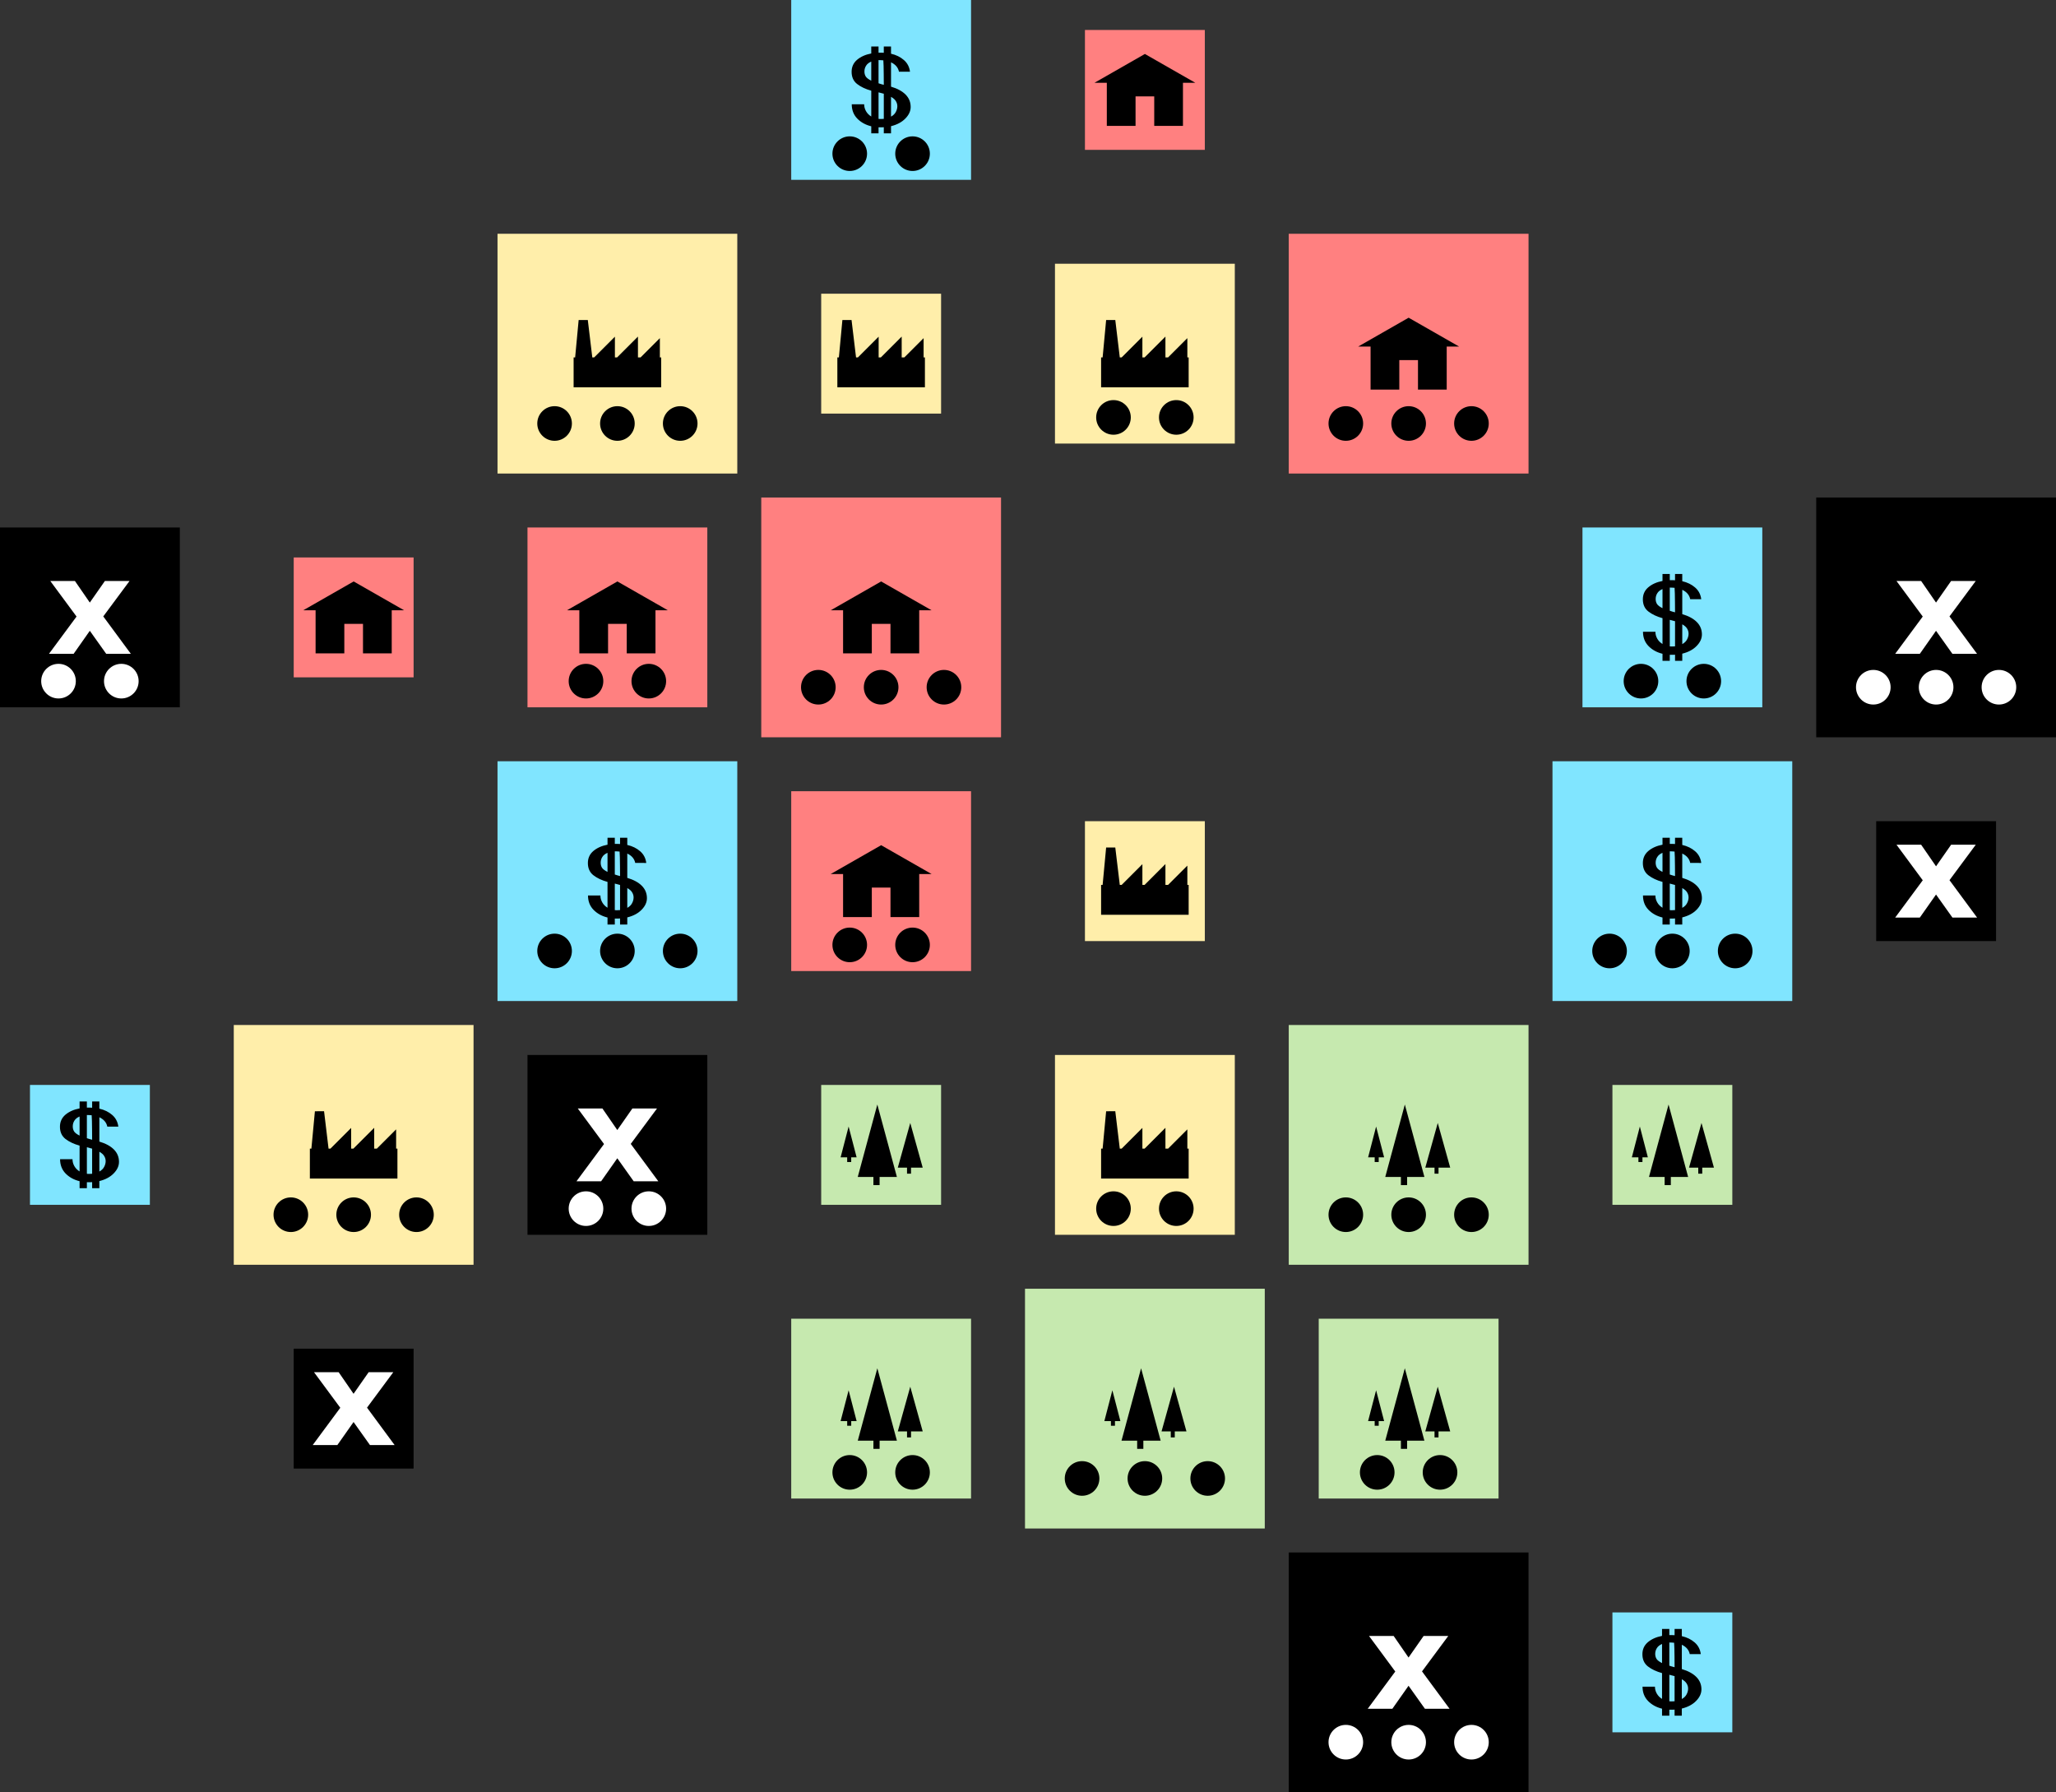 <?xml version="1.0" encoding="UTF-8" standalone="no"?>
<!-- Created with Inkscape (http://www.inkscape.org/) -->

<svg
   width="217.805mm"
   height="189.865mm"
   viewBox="0 0 217.805 189.865"
   version="1.1"
   id="svg7252"
   inkscape:version="1.1.2 (0a00cf5339, 2022-02-04)"
   sodipodi:docname="basic_scoring.svg"
   xmlns:inkscape="http://www.inkscape.org/namespaces/inkscape"
   xmlns:sodipodi="http://sodipodi.sourceforge.net/DTD/sodipodi-0.dtd"
   xmlns="http://www.w3.org/2000/svg"
   xmlns:svg="http://www.w3.org/2000/svg">
  <rect x="0" y="0" width="217.805" height="189.865" fill="#333333" stroke="none"/>
  <sodipodi:namedview
     id="namedview7254"
     pagecolor="#ffffff"
     bordercolor="#666666"
     borderopacity="1.0"
     inkscape:pageshadow="2"
     inkscape:pageopacity="0.0"
     inkscape:pagecheckerboard="0"
     inkscape:document-units="mm"
     showgrid="false"
     inkscape:zoom="0.74475309"
     inkscape:cx="418.93079"
     inkscape:cy="490.09532"
     inkscape:window-width="1920"
     inkscape:window-height="1011"
     inkscape:window-x="0"
     inkscape:window-y="0"
     inkscape:window-maximized="1"
     inkscape:current-layer="layer1" />
  <defs
     id="defs7249" />
  <g
     inkscape:label="Layer 1"
     inkscape:groupmode="layer"
     id="layer1"
     transform="translate(27.903,-18.752)">
    <g
       id="g36614-5"
       transform="translate(37.502,-27.603)">
      <rect
         style="fill:#ff8080;fill-opacity:1;stroke:none;stroke-width:0.056;stroke-linecap:round;stroke-linejoin:round"
         id="rect29577-6-8-3"
         width="12.7"
         height="12.7"
         x="49.53"
         y="49.53" />
      <path
         id="rect29926-8"
         style="fill:#000000;fill-opacity:1;stroke:none;stroke-width:0.048;stroke-linecap:round;stroke-linejoin:round"
         d="m 55.88,52.072 -5.341,3.054 h 1.309 v 4.562 h 3.043 v -3.124 h 1.979 v 3.124 h 3.043 v -4.562 h 1.309 z" />
    </g>
    <g
       id="g36614-7"
       transform="translate(-46.318,28.277)">
      <rect
         style="fill:#ff8080;fill-opacity:1;stroke:none;stroke-width:0.056;stroke-linecap:round;stroke-linejoin:round"
         id="rect29577-6-8-59"
         width="12.7"
         height="12.7"
         x="49.53"
         y="49.53" />
      <path
         id="rect29926-6"
         style="fill:#000000;fill-opacity:1;stroke:none;stroke-width:0.048;stroke-linecap:round;stroke-linejoin:round"
         d="m 55.88,52.072 -5.341,3.054 h 1.309 v 4.562 h 3.043 v -3.124 h 1.979 v 3.124 h 3.043 v -4.562 h 1.309 z" />
    </g>
    <g
       id="g36606-2"
       transform="translate(-46.318,167.977)">
      <rect
         style="fill:#000000;fill-opacity:1;stroke:none;stroke-width:0.056;stroke-linecap:round;stroke-linejoin:round"
         id="rect29577-6-8-57-6"
         width="12.7"
         height="12.7"
         x="49.53"
         y="-6.35" />
      <g
         aria-label="x"
         id="text30793-7"
         style="font-weight:bold;font-size:14.111px;line-height:1.25;-inkscape-font-specification:'sans-serif Bold';fill:#ffffff;stroke-width:0.265"
         transform="translate(-1.897,0.753)">
        <path
           d="M 56.361,-0.843 53.578,-4.612 h 2.611 l 1.578,2.288 1.599,-2.288 h 2.611 L 59.193,-0.856 62.115,3.105 H 59.503 L 57.767,0.666 56.051,3.105 h -2.611 z"
           id="path32615-5" />
      </g>
    </g>
    <g
       id="g36606-9"
       transform="translate(121.323,112.097)">
      <rect
         style="fill:#000000;fill-opacity:1;stroke:none;stroke-width:0.056;stroke-linecap:round;stroke-linejoin:round"
         id="rect29577-6-8-57-1"
         width="12.7"
         height="12.7"
         x="49.53"
         y="-6.35" />
      <g
         aria-label="x"
         id="text30793-9"
         style="font-weight:bold;font-size:14.111px;line-height:1.25;-inkscape-font-specification:'sans-serif Bold';fill:#ffffff;stroke-width:0.265"
         transform="translate(-1.897,0.753)">
        <path
           d="M 56.361,-0.843 53.578,-4.612 h 2.611 l 1.578,2.288 1.599,-2.288 h 2.611 L 59.193,-0.856 62.115,3.105 H 59.503 L 57.767,0.666 56.051,3.105 h -2.611 z"
           id="path32615-6" />
      </g>
    </g>
    <g
       id="g36629-0"
       transform="translate(93.382,28.277)">
      <rect
         style="fill:#c6e9af;fill-opacity:1;stroke:none;stroke-width:0.056;stroke-linecap:round;stroke-linejoin:round"
         id="rect29577-6-8-6-8"
         width="12.7"
         height="12.7"
         x="49.53"
         y="105.41" />
      <g
         id="g33225-5"
         transform="translate(-24.986,2.517)">
        <path
           sodipodi:type="star"
           style="fill:#000000;fill-opacity:1;stroke:none;stroke-width:0.756;stroke-linecap:round;stroke-linejoin:round"
           id="path32980-0"
           inkscape:flatsided="true"
           sodipodi:sides="3"
           sodipodi:cx="432.08679"
           sodipodi:cy="65.102242"
           sodipodi:r1="108.81142"
           sodipodi:r2="54.405712"
           sodipodi:arg1="0.52359878"
           sodipodi:arg2="1.5707963"
           inkscape:rounded="0"
           inkscape:randomized="0"
           transform="matrix(0.022,0,0,0.047,70.956,107.022)"
           inkscape:transform-center-y="-7.1974224"
           d="m 526.32,119.508 -188.467,0 94.233,-163.217 z" />
        <path
           sodipodi:type="star"
           style="fill:#000000;fill-opacity:1;stroke:none;stroke-width:0.756;stroke-linecap:round;stroke-linejoin:round"
           id="path32980-3-64"
           inkscape:flatsided="true"
           sodipodi:sides="3"
           sodipodi:cx="432.08679"
           sodipodi:cy="65.102242"
           sodipodi:r1="108.81142"
           sodipodi:r2="54.405712"
           sodipodi:arg1="0.52359878"
           sodipodi:arg2="1.5707963"
           inkscape:rounded="0"
           inkscape:randomized="0"
           transform="matrix(0.014,0,0,0.029,77.901,108.188)"
           inkscape:transform-center-y="-4.5233695"
           inkscape:transform-center-x="4.9552875e-06"
           d="m 526.32,119.508 -188.467,0 94.233,-163.217 z" />
        <path
           sodipodi:type="star"
           style="fill:#000000;fill-opacity:1;stroke:none;stroke-width:0.756;stroke-linecap:round;stroke-linejoin:round"
           id="path32980-2-62"
           inkscape:flatsided="true"
           sodipodi:sides="3"
           sodipodi:cx="432.08679"
           sodipodi:cy="65.102242"
           sodipodi:r1="108.81142"
           sodipodi:r2="54.405712"
           sodipodi:arg1="0.52359878"
           sodipodi:arg2="1.5707963"
           inkscape:rounded="0"
           inkscape:randomized="0"
           transform="matrix(0.009,0,0,0.02,73.532,108.173)"
           inkscape:transform-center-y="-3.0185784"
           inkscape:transform-center-x="-1.0092874e-06"
           d="m 526.32,119.508 -188.467,0 94.233,-163.217 z" />
        <rect
           style="fill:#000000;fill-opacity:1;stroke:none;stroke-width:0.035;stroke-linecap:round;stroke-linejoin:round"
           id="rect33119-5"
           width="0.655"
           height="1.56"
           x="80.047"
           y="111.945" />
        <rect
           style="fill:#000000;fill-opacity:1;stroke:none;stroke-width:0.035;stroke-linecap:round;stroke-linejoin:round"
           id="rect33121-86"
           width="0.423"
           height="1.067"
           x="83.608"
           y="111.226" />
        <rect
           style="fill:#000000;fill-opacity:1;stroke:none;stroke-width:0.035;stroke-linecap:round;stroke-linejoin:round"
           id="rect33123-2"
           width="0.427"
           height="0.898"
           x="77.268"
           y="110.161" />
      </g>
    </g>
    <g
       id="g36629-4"
       transform="translate(9.562,28.277)">
      <rect
         style="fill:#c6e9af;fill-opacity:1;stroke:none;stroke-width:0.056;stroke-linecap:round;stroke-linejoin:round"
         id="rect29577-6-8-6-3"
         width="12.7"
         height="12.7"
         x="49.53"
         y="105.41" />
      <g
         id="g33225-3"
         transform="translate(-24.986,2.517)">
        <path
           sodipodi:type="star"
           style="fill:#000000;fill-opacity:1;stroke:none;stroke-width:0.756;stroke-linecap:round;stroke-linejoin:round"
           id="path32980-38"
           inkscape:flatsided="true"
           sodipodi:sides="3"
           sodipodi:cx="432.08679"
           sodipodi:cy="65.102242"
           sodipodi:r1="108.81142"
           sodipodi:r2="54.405712"
           sodipodi:arg1="0.52359878"
           sodipodi:arg2="1.5707963"
           inkscape:rounded="0"
           inkscape:randomized="0"
           transform="matrix(0.022,0,0,0.047,70.956,107.022)"
           inkscape:transform-center-y="-7.1974224"
           d="m 526.32,119.508 -188.467,0 94.233,-163.217 z" />
        <path
           sodipodi:type="star"
           style="fill:#000000;fill-opacity:1;stroke:none;stroke-width:0.756;stroke-linecap:round;stroke-linejoin:round"
           id="path32980-3-6"
           inkscape:flatsided="true"
           sodipodi:sides="3"
           sodipodi:cx="432.08679"
           sodipodi:cy="65.102242"
           sodipodi:r1="108.81142"
           sodipodi:r2="54.405712"
           sodipodi:arg1="0.52359878"
           sodipodi:arg2="1.5707963"
           inkscape:rounded="0"
           inkscape:randomized="0"
           transform="matrix(0.014,0,0,0.029,77.901,108.188)"
           inkscape:transform-center-y="-4.5233695"
           inkscape:transform-center-x="4.9552875e-06"
           d="m 526.32,119.508 -188.467,0 94.233,-163.217 z" />
        <path
           sodipodi:type="star"
           style="fill:#000000;fill-opacity:1;stroke:none;stroke-width:0.756;stroke-linecap:round;stroke-linejoin:round"
           id="path32980-2-0"
           inkscape:flatsided="true"
           sodipodi:sides="3"
           sodipodi:cx="432.08679"
           sodipodi:cy="65.102242"
           sodipodi:r1="108.81142"
           sodipodi:r2="54.405712"
           sodipodi:arg1="0.52359878"
           sodipodi:arg2="1.5707963"
           inkscape:rounded="0"
           inkscape:randomized="0"
           transform="matrix(0.009,0,0,0.02,73.532,108.173)"
           inkscape:transform-center-y="-3.0185784"
           inkscape:transform-center-x="-1.0092874e-06"
           d="m 526.32,119.508 -188.467,0 94.233,-163.217 z" />
        <rect
           style="fill:#000000;fill-opacity:1;stroke:none;stroke-width:0.035;stroke-linecap:round;stroke-linejoin:round"
           id="rect33119-4"
           width="0.655"
           height="1.56"
           x="80.047"
           y="111.945" />
        <rect
           style="fill:#000000;fill-opacity:1;stroke:none;stroke-width:0.035;stroke-linecap:round;stroke-linejoin:round"
           id="rect33121-8"
           width="0.423"
           height="1.067"
           x="83.608"
           y="111.226" />
        <rect
           style="fill:#000000;fill-opacity:1;stroke:none;stroke-width:0.035;stroke-linecap:round;stroke-linejoin:round"
           id="rect33123-8"
           width="0.427"
           height="0.898"
           x="77.268"
           y="110.161" />
      </g>
    </g>
    <g
       id="g36619-6"
       transform="translate(93.382,112.097)">
      <rect
         style="fill:#80e5ff;fill-opacity:1;stroke:none;stroke-width:0.056;stroke-linecap:round;stroke-linejoin:round"
         id="rect29577-6-8-4-9"
         width="12.7"
         height="12.7"
         x="49.53"
         y="77.47" />
      <g
         aria-label="$"
         id="text33991-8"
         style="font-weight:bold;font-size:10.583px;line-height:1.25;font-family:'Abyssinica SIL';-inkscape-font-specification:'Abyssinica SIL Bold';stroke-width:0.265"
         transform="matrix(1.346,0,0,1.179,-83.862,31.991)">
        <path
           d="m 106.108,45.487 q 0,0.553 -0.419,1.039 -0.413,0.486 -1.127,0.687 V 47.854 h -0.568 v -0.548 q -0.067,0.005 -0.134,0.01 -0.062,0 -0.134,0 h -0.145 V 47.854 h -0.574 v -0.63 q -0.667,-0.186 -1.101,-0.692 -0.434,-0.512 -0.434,-1.287 h 0.977 q 0,0.326 0.145,0.62 0.145,0.295 0.413,0.481 v -2.32 q -0.672,-0.212 -1.111,-0.599 -0.434,-0.388 -0.434,-1.096 0,-0.661 0.429,-1.08 0.434,-0.419 1.116,-0.568 v -0.625 h 0.574 v 0.553 q 0.103,0 0.207,0 0.109,0 0.207,0.01 v -0.563 h 0.568 v 0.646 q 0.605,0.16 1.013,0.568 0.408,0.403 0.481,1.049 h -0.868 q -0.098,-0.558 -0.625,-0.842 v 2.186 q 0.749,0.253 1.147,0.713 0.398,0.46 0.398,1.111 z m -2.114,1.07 v -2.258 l -0.413,-0.124 v 2.382 q 0.072,0.015 0.207,0.01 0.134,-0.005 0.207,-0.01 z m 0,-3.059 q 0,-0.465 -0.005,-0.904 0,-0.439 -0.01,-0.78 -0.005,-0.346 -0.021,-0.517 -0.005,0 -0.005,0 0,0 -0.005,0 -0.093,-0.01 -0.186,-0.015 -0.088,-0.005 -0.181,-0.005 v 2.083 q 0.093,0.036 0.196,0.072 0.103,0.031 0.217,0.067 z m -0.987,-0.372 v -1.716 q -0.279,0.134 -0.408,0.372 -0.129,0.233 -0.129,0.517 0,0.264 0.109,0.46 0.114,0.191 0.429,0.367 z m 2.052,2.294 q 0,-0.243 -0.114,-0.455 -0.109,-0.212 -0.382,-0.388 v 1.778 q 0.264,-0.165 0.377,-0.419 0.119,-0.253 0.119,-0.517 z"
           id="path34521-7" />
      </g>
    </g>
    <g
       id="g36619-2"
       transform="translate(-74.257,56.217)">
      <rect
         style="fill:#80e5ff;fill-opacity:1;stroke:none;stroke-width:0.056;stroke-linecap:round;stroke-linejoin:round"
         id="rect29577-6-8-4-8"
         width="12.7"
         height="12.7"
         x="49.53"
         y="77.47" />
      <g
         aria-label="$"
         id="text33991-2"
         style="font-weight:bold;font-size:10.583px;line-height:1.25;font-family:'Abyssinica SIL';-inkscape-font-specification:'Abyssinica SIL Bold';stroke-width:0.265"
         transform="matrix(1.346,0,0,1.179,-83.862,31.991)">
        <path
           d="m 106.108,45.487 q 0,0.553 -0.419,1.039 -0.413,0.486 -1.127,0.687 V 47.854 h -0.568 v -0.548 q -0.067,0.005 -0.134,0.01 -0.062,0 -0.134,0 h -0.145 V 47.854 h -0.574 v -0.63 q -0.667,-0.186 -1.101,-0.692 -0.434,-0.512 -0.434,-1.287 h 0.977 q 0,0.326 0.145,0.62 0.145,0.295 0.413,0.481 v -2.32 q -0.672,-0.212 -1.111,-0.599 -0.434,-0.388 -0.434,-1.096 0,-0.661 0.429,-1.08 0.434,-0.419 1.116,-0.568 v -0.625 h 0.574 v 0.553 q 0.103,0 0.207,0 0.109,0 0.207,0.01 v -0.563 h 0.568 v 0.646 q 0.605,0.16 1.013,0.568 0.408,0.403 0.481,1.049 h -0.868 q -0.098,-0.558 -0.625,-0.842 v 2.186 q 0.749,0.253 1.147,0.713 0.398,0.46 0.398,1.111 z m -2.114,1.07 v -2.258 l -0.413,-0.124 v 2.382 q 0.072,0.015 0.207,0.01 0.134,-0.005 0.207,-0.01 z m 0,-3.059 q 0,-0.465 -0.005,-0.904 0,-0.439 -0.01,-0.78 -0.005,-0.346 -0.021,-0.517 -0.005,0 -0.005,0 0,0 -0.005,0 -0.093,-0.01 -0.186,-0.015 -0.088,-0.005 -0.181,-0.005 v 2.083 q 0.093,0.036 0.196,0.072 0.103,0.031 0.217,0.067 z m -0.987,-0.372 v -1.716 q -0.279,0.134 -0.408,0.372 -0.129,0.233 -0.129,0.517 0,0.264 0.109,0.46 0.114,0.191 0.429,0.367 z m 2.052,2.294 q 0,-0.243 -0.114,-0.455 -0.109,-0.212 -0.382,-0.388 v 1.778 q 0.264,-0.165 0.377,-0.419 0.119,-0.253 0.119,-0.517 z"
           id="path34521-9" />
      </g>
    </g>
    <g
       id="g36610-4"
       transform="translate(9.562,28.277)">
      <rect
         style="fill:#ffeeaa;fill-opacity:1;stroke:none;stroke-width:0.056;stroke-linecap:round;stroke-linejoin:round"
         id="rect29577-6-8-5-8"
         width="12.7"
         height="12.7"
         x="49.53"
         y="21.59" />
      <path
         id="rect36256-1"
         style="fill:#000000;fill-opacity:1;stroke:none;stroke-width:0.075;stroke-linecap:round;stroke-linejoin:round"
         d="m 51.775,24.377 -0.372,3.961 h -0.162 v 3.166 h 9.276 v -3.166 h -0.138 v -2.042 l -2.042,2.042 h -0.28 v -2.207 l -2.207,2.207 h -0.234 V 26.141 L 53.42,28.337 H 53.221 L 52.745,24.377 Z" />
    </g>
    <g
       id="g36610-2"
       transform="translate(37.502,84.157)">
      <rect
         style="fill:#ffeeaa;fill-opacity:1;stroke:none;stroke-width:0.056;stroke-linecap:round;stroke-linejoin:round"
         id="rect29577-6-8-5-9"
         width="12.7"
         height="12.7"
         x="49.53"
         y="21.59" />
      <path
         id="rect36256-39"
         style="fill:#000000;fill-opacity:1;stroke:none;stroke-width:0.075;stroke-linecap:round;stroke-linejoin:round"
         d="m 51.775,24.377 -0.372,3.961 h -0.162 v 3.166 h 9.276 v -3.166 h -0.138 v -2.042 l -2.042,2.042 h -0.28 v -2.207 l -2.207,2.207 h -0.234 V 26.141 L 53.42,28.337 H 53.221 L 52.745,24.377 Z" />
    </g>
    <g
       id="g2259-96"
       transform="translate(9.562,112.097)">
      <rect
         style="fill:#ffeeaa;fill-opacity:1;stroke:none;stroke-width:0.112;stroke-linecap:round;stroke-linejoin:round"
         id="rect29577-4-3"
         width="25.4"
         height="25.4"
         x="-12.7"
         y="15.24" />
      <path
         id="rect36256-3-8"
         style="fill:#000000;fill-opacity:1;stroke:none;stroke-width:0.075;stroke-linecap:round;stroke-linejoin:round"
         d="m -4.105,24.377 -0.372,3.961 h -0.162 v 3.166 h 9.276 v -3.166 h -0.138 v -2.042 l -2.042,2.042 h -0.28 v -2.207 l -2.207,2.207 h -0.234 V 26.141 L -2.46,28.337 H -2.659 L -3.135,24.377 Z" />
      <circle
         style="fill:#000000;fill-opacity:1;stroke-width:2;stroke-linecap:round;stroke-linejoin:round"
         id="path915-56"
         cx="1.6124917e-08"
         cy="35.338"
         r="1.834" />
      <circle
         style="fill:#000000;fill-opacity:1;stroke-width:2;stroke-linecap:round;stroke-linejoin:round"
         id="path915-3-1"
         cx="6.654"
         cy="35.338"
         r="1.834" />
      <circle
         style="fill:#000000;fill-opacity:1;stroke-width:2;stroke-linecap:round;stroke-linejoin:round"
         id="path915-3-6-1"
         cx="-6.654"
         cy="35.338"
         r="1.834" />
    </g>
    <g
       id="g2259-9"
       transform="translate(37.502,28.277)">
      <rect
         style="fill:#ffeeaa;fill-opacity:1;stroke:none;stroke-width:0.112;stroke-linecap:round;stroke-linejoin:round"
         id="rect29577-4-7"
         width="25.4"
         height="25.4"
         x="-12.7"
         y="15.24" />
      <path
         id="rect36256-3-7"
         style="fill:#000000;fill-opacity:1;stroke:none;stroke-width:0.075;stroke-linecap:round;stroke-linejoin:round"
         d="m -4.105,24.377 -0.372,3.961 h -0.162 v 3.166 h 9.276 v -3.166 h -0.138 v -2.042 l -2.042,2.042 h -0.28 v -2.207 l -2.207,2.207 h -0.234 V 26.141 L -2.46,28.337 H -2.659 L -3.135,24.377 Z" />
      <circle
         style="fill:#000000;fill-opacity:1;stroke-width:2;stroke-linecap:round;stroke-linejoin:round"
         id="path915-6"
         cx="1.6124917e-08"
         cy="35.338"
         r="1.834" />
      <circle
         style="fill:#000000;fill-opacity:1;stroke-width:2;stroke-linecap:round;stroke-linejoin:round"
         id="path915-3-7"
         cx="6.654"
         cy="35.338"
         r="1.834" />
      <circle
         style="fill:#000000;fill-opacity:1;stroke-width:2;stroke-linecap:round;stroke-linejoin:round"
         id="path915-3-6-3"
         cx="-6.654"
         cy="35.338"
         r="1.834" />
    </g>
    <g
       id="g2252-9"
       transform="translate(177.202,84.157)">
      <rect
         style="fill:#000000;fill-opacity:1;stroke:none;stroke-width:0.112;stroke-linecap:round;stroke-linejoin:round"
         id="rect29577-47-3"
         width="25.4"
         height="25.4"
         x="-12.7"
         y="-12.7" />
      <path
         d="M -1.416,-0.09 -4.2,-3.859 h 2.611 l 1.578,2.288 1.599,-2.288 H 4.2 L 1.416,-0.103 4.337,3.859 H 1.726 L -0.01,1.419 -1.726,3.859 h -2.611 z"
         id="path32615-7-3"
         style="font-weight:bold;font-size:14.111px;line-height:1.25;-inkscape-font-specification:'sans-serif Bold';fill:#ffffff;stroke-width:0.265" />
      <circle
         style="fill:#ffffff;fill-opacity:1;stroke-width:2;stroke-linecap:round;stroke-linejoin:round"
         id="path915-20-0-8"
         cx="1.6124917e-08"
         cy="7.398"
         r="1.834" />
      <circle
         style="fill:#ffffff;fill-opacity:1;stroke-width:2;stroke-linecap:round;stroke-linejoin:round"
         id="path915-3-23-3-0"
         cx="6.654"
         cy="7.398"
         r="1.834" />
      <circle
         style="fill:#ffffff;fill-opacity:1;stroke-width:2;stroke-linecap:round;stroke-linejoin:round"
         id="path915-3-6-7-6-5"
         cx="-6.654"
         cy="7.398"
         r="1.834" />
    </g>
    <g
       id="g2252-6"
       transform="translate(121.323,195.917)">
      <rect
         style="fill:#000000;fill-opacity:1;stroke:none;stroke-width:0.112;stroke-linecap:round;stroke-linejoin:round"
         id="rect29577-47-6"
         width="25.4"
         height="25.4"
         x="-12.7"
         y="-12.7" />
      <path
         d="M -1.416,-0.09 -4.2,-3.859 h 2.611 l 1.578,2.288 1.599,-2.288 H 4.2 L 1.416,-0.103 4.337,3.859 H 1.726 L -0.01,1.419 -1.726,3.859 h -2.611 z"
         id="path32615-7-4"
         style="font-weight:bold;font-size:14.111px;line-height:1.25;-inkscape-font-specification:'sans-serif Bold';fill:#ffffff;stroke-width:0.265" />
      <circle
         style="fill:#ffffff;fill-opacity:1;stroke-width:2;stroke-linecap:round;stroke-linejoin:round"
         id="path915-20-0-0"
         cx="1.6124917e-08"
         cy="7.398"
         r="1.834" />
      <circle
         style="fill:#ffffff;fill-opacity:1;stroke-width:2;stroke-linecap:round;stroke-linejoin:round"
         id="path915-3-23-3-04"
         cx="6.654"
         cy="7.398"
         r="1.834" />
      <circle
         style="fill:#ffffff;fill-opacity:1;stroke-width:2;stroke-linecap:round;stroke-linejoin:round"
         id="path915-3-6-7-6-6"
         cx="-6.654"
         cy="7.398"
         r="1.834" />
    </g>
    <g
       id="g2297-0"
       transform="translate(-46.318,84.157)">
      <rect
         style="fill:#000000;fill-opacity:1;stroke:none;stroke-width:0.084;stroke-linecap:round;stroke-linejoin:round"
         id="rect29577-6-0-3"
         width="19.05"
         height="19.05"
         x="18.415"
         y="-9.525" />
      <path
         d="M 26.524,-0.09 23.74,-3.859 h 2.611 l 1.578,2.288 1.599,-2.288 h 2.611 l -2.784,3.755 2.921,3.962 H 29.666 L 27.93,1.419 26.214,3.859 h -2.611 z"
         id="path32615-4-4"
         style="font-weight:bold;font-size:14.111px;line-height:1.25;-inkscape-font-specification:'sans-serif Bold';fill:#ffffff;stroke-width:0.265" />
      <circle
         style="fill:#ffffff;fill-opacity:1;stroke-width:2;stroke-linecap:round;stroke-linejoin:round"
         id="path915-20-0-5-0"
         cx="31.267"
         cy="6.754"
         r="1.834" />
      <circle
         style="fill:#ffffff;fill-opacity:1;stroke-width:2;stroke-linecap:round;stroke-linejoin:round"
         id="path915-3-6-7-6-4-3"
         cx="24.613"
         cy="6.754"
         r="1.834" />
    </g>
    <g
       id="g2297-2"
       transform="translate(9.562,140.037)">
      <rect
         style="fill:#000000;fill-opacity:1;stroke:none;stroke-width:0.084;stroke-linecap:round;stroke-linejoin:round"
         id="rect29577-6-0-1"
         width="19.05"
         height="19.05"
         x="18.415"
         y="-9.525" />
      <path
         d="M 26.524,-0.09 23.74,-3.859 h 2.611 l 1.578,2.288 1.599,-2.288 h 2.611 l -2.784,3.755 2.921,3.962 H 29.666 L 27.93,1.419 26.214,3.859 h -2.611 z"
         id="path32615-4-7"
         style="font-weight:bold;font-size:14.111px;line-height:1.25;-inkscape-font-specification:'sans-serif Bold';fill:#ffffff;stroke-width:0.265" />
      <circle
         style="fill:#ffffff;fill-opacity:1;stroke-width:2;stroke-linecap:round;stroke-linejoin:round"
         id="path915-20-0-5-8"
         cx="31.267"
         cy="6.754"
         r="1.834" />
      <circle
         style="fill:#ffffff;fill-opacity:1;stroke-width:2;stroke-linecap:round;stroke-linejoin:round"
         id="path915-3-6-7-6-4-57"
         cx="24.613"
         cy="6.754"
         r="1.834" />
    </g>
    <g
       id="g2309-6"
       transform="translate(121.323,0.337)">
      <rect
         style="fill:#80e5ff;fill-opacity:1;stroke:none;stroke-width:0.084;stroke-linecap:round;stroke-linejoin:round"
         id="rect29577-6-4-2"
         width="19.05"
         height="19.05"
         x="18.415"
         y="74.295" />
      <path
         d="m 31.068,85.627 q 0,0.652 -0.564,1.225 -0.557,0.573 -1.517,0.81 v 0.756 H 28.222 V 87.772 q -0.09,0.006 -0.181,0.012 -0.083,0 -0.181,0 h -0.195 v 0.634 H 26.893 V 87.674 Q 25.995,87.455 25.411,86.858 24.826,86.254 24.826,85.34 h 1.315 q 0,0.384 0.195,0.731 0.195,0.347 0.557,0.567 V 83.902 Q 25.988,83.652 25.397,83.195 24.812,82.738 24.812,81.904 q 0,-0.78 0.578,-1.274 0.584,-0.494 1.503,-0.67 v -0.737 h 0.772 v 0.652 q 0.139,0 0.278,0 0.146,0 0.278,0.012 V 79.223 h 0.765 v 0.762 q 0.814,0.189 1.364,0.67 0.55,0.475 0.647,1.237 H 29.829 Q 29.697,81.233 28.987,80.898 v 2.577 q 1.009,0.299 1.545,0.841 0.536,0.542 0.536,1.31 z m -2.846,1.261 v -2.663 l -0.557,-0.146 v 2.809 q 0.097,0.018 0.278,0.012 0.181,-0.006 0.278,-0.012 z m 0,-3.607 q 0,-0.548 -0.007,-1.066 0,-0.518 -0.014,-0.92 -0.007,-0.408 -0.028,-0.609 -0.007,0 -0.007,0 0,0 -0.007,0 -0.125,-0.012 -0.25,-0.018 -0.118,-0.006 -0.244,-0.006 v 2.456 q 0.125,0.043 0.264,0.085 0.139,0.037 0.292,0.079 z m -1.329,-0.439 v -2.023 q -0.376,0.158 -0.55,0.439 -0.174,0.274 -0.174,0.609 0,0.311 0.146,0.542 0.153,0.225 0.578,0.433 z m 2.762,2.705 q 0,-0.286 -0.153,-0.536 -0.146,-0.25 -0.515,-0.457 v 2.096 q 0.355,-0.195 0.508,-0.494 0.16,-0.299 0.16,-0.609 z"
         id="path34521-0-9"
         style="font-weight:bold;font-size:10.583px;line-height:1.25;font-family:'Abyssinica SIL';-inkscape-font-specification:'Abyssinica SIL Bold';stroke-width:0.333" />
      <circle
         style="fill:#000000;fill-opacity:1;stroke-width:2;stroke-linecap:round;stroke-linejoin:round"
         id="path915-20-0-5-6-9"
         cx="31.267"
         cy="90.574"
         r="1.834" />
      <circle
         style="fill:#000000;fill-opacity:1;stroke-width:2;stroke-linecap:round;stroke-linejoin:round"
         id="path915-3-6-7-6-4-5-0"
         cx="24.613"
         cy="90.574"
         r="1.834" />
    </g>
    <g
       id="g2309-8"
       transform="translate(37.502,-55.543)">
      <rect
         style="fill:#80e5ff;fill-opacity:1;stroke:none;stroke-width:0.084;stroke-linecap:round;stroke-linejoin:round"
         id="rect29577-6-4-1"
         width="19.05"
         height="19.05"
         x="18.415"
         y="74.295" />
      <path
         d="m 31.068,85.627 q 0,0.652 -0.564,1.225 -0.557,0.573 -1.517,0.81 v 0.756 H 28.222 V 87.772 q -0.09,0.006 -0.181,0.012 -0.083,0 -0.181,0 h -0.195 v 0.634 H 26.893 V 87.674 Q 25.995,87.455 25.411,86.858 24.826,86.254 24.826,85.34 h 1.315 q 0,0.384 0.195,0.731 0.195,0.347 0.557,0.567 V 83.902 Q 25.988,83.652 25.397,83.195 24.812,82.738 24.812,81.904 q 0,-0.78 0.578,-1.274 0.584,-0.494 1.503,-0.67 v -0.737 h 0.772 v 0.652 q 0.139,0 0.278,0 0.146,0 0.278,0.012 V 79.223 h 0.765 v 0.762 q 0.814,0.189 1.364,0.67 0.55,0.475 0.647,1.237 H 29.829 Q 29.697,81.233 28.987,80.898 v 2.577 q 1.009,0.299 1.545,0.841 0.536,0.542 0.536,1.31 z m -2.846,1.261 v -2.663 l -0.557,-0.146 v 2.809 q 0.097,0.018 0.278,0.012 0.181,-0.006 0.278,-0.012 z m 0,-3.607 q 0,-0.548 -0.007,-1.066 0,-0.518 -0.014,-0.92 -0.007,-0.408 -0.028,-0.609 -0.007,0 -0.007,0 0,0 -0.007,0 -0.125,-0.012 -0.25,-0.018 -0.118,-0.006 -0.244,-0.006 v 2.456 q 0.125,0.043 0.264,0.085 0.139,0.037 0.292,0.079 z m -1.329,-0.439 v -2.023 q -0.376,0.158 -0.55,0.439 -0.174,0.274 -0.174,0.609 0,0.311 0.146,0.542 0.153,0.225 0.578,0.433 z m 2.762,2.705 q 0,-0.286 -0.153,-0.536 -0.146,-0.25 -0.515,-0.457 v 2.096 q 0.355,-0.195 0.508,-0.494 0.16,-0.299 0.16,-0.609 z"
         id="path34521-0-3"
         style="font-weight:bold;font-size:10.583px;line-height:1.25;font-family:'Abyssinica SIL';-inkscape-font-specification:'Abyssinica SIL Bold';stroke-width:0.333" />
      <circle
         style="fill:#000000;fill-opacity:1;stroke-width:2;stroke-linecap:round;stroke-linejoin:round"
         id="path915-20-0-5-6-1"
         cx="31.267"
         cy="90.574"
         r="1.834" />
      <circle
         style="fill:#000000;fill-opacity:1;stroke-width:2;stroke-linecap:round;stroke-linejoin:round"
         id="path915-3-6-7-6-4-5-1"
         cx="24.613"
         cy="90.574"
         r="1.834" />
    </g>
    <g
       id="g2273-8"
       transform="translate(149.262,28.277)">
      <rect
         style="fill:#80e5ff;fill-opacity:1;stroke:none;stroke-width:0.112;stroke-linecap:round;stroke-linejoin:round"
         id="rect29577-8-4"
         width="25.4"
         height="25.4"
         x="-12.7"
         y="71.12" />
      <path
         d="m 3.128,85.627 q 0,0.652 -0.564,1.225 -0.557,0.573 -1.517,0.81 v 0.756 H 0.282 V 87.772 q -0.09,0.006 -0.181,0.012 -0.083,0 -0.181,0 h -0.195 v 0.634 H -1.047 V 87.674 Q -1.945,87.455 -2.529,86.858 -3.114,86.254 -3.114,85.34 h 1.315 q 0,0.384 0.195,0.731 0.195,0.347 0.557,0.567 v -2.736 q -0.905,-0.25 -1.496,-0.707 -0.584,-0.457 -0.584,-1.292 0,-0.78 0.578,-1.274 0.584,-0.494 1.503,-0.67 v -0.737 h 0.772 v 0.652 q 0.139,0 0.278,0 0.146,0 0.278,0.012 V 79.223 H 1.047 v 0.762 q 0.814,0.189 1.364,0.67 0.55,0.475 0.647,1.237 H 1.889 Q 1.757,81.233 1.047,80.898 v 2.577 q 1.009,0.299 1.545,0.841 0.536,0.542 0.536,1.31 z m -2.846,1.261 v -2.663 l -0.557,-0.146 v 2.809 q 0.097,0.018 0.278,0.012 0.181,-0.006 0.278,-0.012 z m 0,-3.607 q 0,-0.548 -0.007,-1.066 0,-0.518 -0.014,-0.92 -0.007,-0.408 -0.028,-0.609 -0.007,0 -0.007,0 0,0 -0.007,0 -0.125,-0.012 -0.25,-0.018 -0.118,-0.006 -0.244,-0.006 v 2.456 q 0.125,0.043 0.264,0.085 0.139,0.037 0.292,0.079 z M -1.047,82.842 v -2.023 q -0.376,0.158 -0.55,0.439 -0.174,0.274 -0.174,0.609 0,0.311 0.146,0.542 0.153,0.225 0.578,0.433 z m 2.762,2.705 q 0,-0.286 -0.153,-0.536 -0.146,-0.25 -0.515,-0.457 v 2.096 q 0.355,-0.195 0.508,-0.494 0.16,-0.299 0.16,-0.609 z"
         id="path34521-2-7"
         style="font-weight:bold;font-size:10.583px;line-height:1.25;font-family:'Abyssinica SIL';-inkscape-font-specification:'Abyssinica SIL Bold';stroke-width:0.333" />
      <circle
         style="fill:#000000;fill-opacity:1;stroke-width:2;stroke-linecap:round;stroke-linejoin:round"
         id="path915-8-0-2"
         cx="1.6124917e-08"
         cy="91.218"
         r="1.834" />
      <circle
         style="fill:#000000;fill-opacity:1;stroke-width:2;stroke-linecap:round;stroke-linejoin:round"
         id="path915-3-9-6-4"
         cx="6.654"
         cy="91.218"
         r="1.834" />
      <circle
         style="fill:#000000;fill-opacity:1;stroke-width:2;stroke-linecap:round;stroke-linejoin:round"
         id="path915-3-6-73-3-0"
         cx="-6.654"
         cy="91.218"
         r="1.834" />
    </g>
    <g
       id="g2273-4"
       transform="translate(37.502,28.277)">
      <rect
         style="fill:#80e5ff;fill-opacity:1;stroke:none;stroke-width:0.112;stroke-linecap:round;stroke-linejoin:round"
         id="rect29577-8-1"
         width="25.4"
         height="25.4"
         x="-12.7"
         y="71.12" />
      <path
         d="m 3.128,85.627 q 0,0.652 -0.564,1.225 -0.557,0.573 -1.517,0.81 v 0.756 H 0.282 V 87.772 q -0.09,0.006 -0.181,0.012 -0.083,0 -0.181,0 h -0.195 v 0.634 H -1.047 V 87.674 Q -1.945,87.455 -2.529,86.858 -3.114,86.254 -3.114,85.34 h 1.315 q 0,0.384 0.195,0.731 0.195,0.347 0.557,0.567 v -2.736 q -0.905,-0.25 -1.496,-0.707 -0.584,-0.457 -0.584,-1.292 0,-0.78 0.578,-1.274 0.584,-0.494 1.503,-0.67 v -0.737 h 0.772 v 0.652 q 0.139,0 0.278,0 0.146,0 0.278,0.012 V 79.223 H 1.047 v 0.762 q 0.814,0.189 1.364,0.67 0.55,0.475 0.647,1.237 H 1.889 Q 1.757,81.233 1.047,80.898 v 2.577 q 1.009,0.299 1.545,0.841 0.536,0.542 0.536,1.31 z m -2.846,1.261 v -2.663 l -0.557,-0.146 v 2.809 q 0.097,0.018 0.278,0.012 0.181,-0.006 0.278,-0.012 z m 0,-3.607 q 0,-0.548 -0.007,-1.066 0,-0.518 -0.014,-0.92 -0.007,-0.408 -0.028,-0.609 -0.007,0 -0.007,0 0,0 -0.007,0 -0.125,-0.012 -0.25,-0.018 -0.118,-0.006 -0.244,-0.006 v 2.456 q 0.125,0.043 0.264,0.085 0.139,0.037 0.292,0.079 z M -1.047,82.842 v -2.023 q -0.376,0.158 -0.55,0.439 -0.174,0.274 -0.174,0.609 0,0.311 0.146,0.542 0.153,0.225 0.578,0.433 z m 2.762,2.705 q 0,-0.286 -0.153,-0.536 -0.146,-0.25 -0.515,-0.457 v 2.096 q 0.355,-0.195 0.508,-0.494 0.16,-0.299 0.16,-0.609 z"
         id="path34521-2-8"
         style="font-weight:bold;font-size:10.583px;line-height:1.25;font-family:'Abyssinica SIL';-inkscape-font-specification:'Abyssinica SIL Bold';stroke-width:0.333" />
      <circle
         style="fill:#000000;fill-opacity:1;stroke-width:2;stroke-linecap:round;stroke-linejoin:round"
         id="path915-8-0-5"
         cx="1.6124917e-08"
         cy="91.218"
         r="1.834" />
      <circle
         style="fill:#000000;fill-opacity:1;stroke-width:2;stroke-linecap:round;stroke-linejoin:round"
         id="path915-3-9-6-9"
         cx="6.654"
         cy="91.218"
         r="1.834" />
      <circle
         style="fill:#000000;fill-opacity:1;stroke-width:2;stroke-linecap:round;stroke-linejoin:round"
         id="path915-3-6-73-3-7"
         cx="-6.654"
         cy="91.218"
         r="1.834" />
    </g>
    <g
       id="g2285-2"
       transform="translate(93.382,56.217)">
      <rect
         style="fill:#c6e9af;fill-opacity:1;stroke:none;stroke-width:0.112;stroke-linecap:round;stroke-linejoin:round"
         id="rect29577-2-2"
         width="25.4"
         height="25.4"
         x="-12.7"
         y="99.06" />
      <path
         sodipodi:type="star"
         style="fill:#000000;fill-opacity:1;stroke:none;stroke-width:0.756;stroke-linecap:round;stroke-linejoin:round"
         id="path32980-30-4"
         inkscape:flatsided="true"
         sodipodi:sides="3"
         sodipodi:cx="432.08679"
         sodipodi:cy="65.102242"
         sodipodi:r1="108.81142"
         sodipodi:r2="54.405712"
         sodipodi:arg1="0.52359878"
         sodipodi:arg2="1.5707963"
         inkscape:rounded="0"
         inkscape:randomized="0"
         transform="matrix(0.022,0,0,0.047,-9.909,109.539)"
         inkscape:transform-center-y="-7.1974224"
         d="m 526.32,119.508 -188.467,0 94.233,-163.217 z" />
      <path
         sodipodi:type="star"
         style="fill:#000000;fill-opacity:1;stroke:none;stroke-width:0.756;stroke-linecap:round;stroke-linejoin:round"
         id="path32980-3-8-7"
         inkscape:flatsided="true"
         sodipodi:sides="3"
         sodipodi:cx="432.08679"
         sodipodi:cy="65.102242"
         sodipodi:r1="108.81142"
         sodipodi:r2="54.405712"
         sodipodi:arg1="0.52359878"
         sodipodi:arg2="1.5707963"
         inkscape:rounded="0"
         inkscape:randomized="0"
         transform="matrix(0.014,0,0,0.029,-2.965,110.705)"
         inkscape:transform-center-y="-4.5233695"
         inkscape:transform-center-x="4.9552875e-06"
         d="m 526.32,119.508 -188.467,0 94.233,-163.217 z" />
      <path
         sodipodi:type="star"
         style="fill:#000000;fill-opacity:1;stroke:none;stroke-width:0.756;stroke-linecap:round;stroke-linejoin:round"
         id="path32980-2-6-7"
         inkscape:flatsided="true"
         sodipodi:sides="3"
         sodipodi:cx="432.08679"
         sodipodi:cy="65.102242"
         sodipodi:r1="108.81142"
         sodipodi:r2="54.405712"
         sodipodi:arg1="0.52359878"
         sodipodi:arg2="1.5707963"
         inkscape:rounded="0"
         inkscape:randomized="0"
         transform="matrix(0.009,0,0,0.02,-7.334,110.69)"
         inkscape:transform-center-y="-3.0185784"
         inkscape:transform-center-x="-1.0092874e-06"
         d="m 526.32,119.508 -188.467,0 94.233,-163.217 z" />
      <rect
         style="fill:#000000;fill-opacity:1;stroke:none;stroke-width:0.035;stroke-linecap:round;stroke-linejoin:round"
         id="rect33119-6-5"
         width="0.655"
         height="1.56"
         x="-0.818"
         y="114.462" />
      <rect
         style="fill:#000000;fill-opacity:1;stroke:none;stroke-width:0.035;stroke-linecap:round;stroke-linejoin:round"
         id="rect33121-9-4"
         width="0.423"
         height="1.067"
         x="2.743"
         y="113.743" />
      <rect
         style="fill:#000000;fill-opacity:1;stroke:none;stroke-width:0.035;stroke-linecap:round;stroke-linejoin:round"
         id="rect33123-7-8"
         width="0.427"
         height="0.898"
         x="-3.597"
         y="112.677" />
      <circle
         style="fill:#000000;fill-opacity:1;stroke-width:2;stroke-linecap:round;stroke-linejoin:round"
         id="path915-8-06-1"
         cx="1.6124917e-08"
         cy="119.158"
         r="1.834" />
      <circle
         style="fill:#000000;fill-opacity:1;stroke-width:2;stroke-linecap:round;stroke-linejoin:round"
         id="path915-3-9-1-2"
         cx="6.654"
         cy="119.158"
         r="1.834" />
      <circle
         style="fill:#000000;fill-opacity:1;stroke-width:2;stroke-linecap:round;stroke-linejoin:round"
         id="path915-3-6-73-5-8"
         cx="-6.654"
         cy="119.158"
         r="1.834" />
    </g>
    <g
       id="g2285-9"
       transform="translate(121.323,28.277)">
      <rect
         style="fill:#c6e9af;fill-opacity:1;stroke:none;stroke-width:0.112;stroke-linecap:round;stroke-linejoin:round"
         id="rect29577-2-3"
         width="25.4"
         height="25.4"
         x="-12.7"
         y="99.06" />
      <path
         sodipodi:type="star"
         style="fill:#000000;fill-opacity:1;stroke:none;stroke-width:0.756;stroke-linecap:round;stroke-linejoin:round"
         id="path32980-30-6"
         inkscape:flatsided="true"
         sodipodi:sides="3"
         sodipodi:cx="432.08679"
         sodipodi:cy="65.102242"
         sodipodi:r1="108.81142"
         sodipodi:r2="54.405712"
         sodipodi:arg1="0.52359878"
         sodipodi:arg2="1.5707963"
         inkscape:rounded="0"
         inkscape:randomized="0"
         transform="matrix(0.022,0,0,0.047,-9.909,109.539)"
         inkscape:transform-center-y="-7.1974224"
         d="m 526.32,119.508 -188.467,0 94.233,-163.217 z" />
      <path
         sodipodi:type="star"
         style="fill:#000000;fill-opacity:1;stroke:none;stroke-width:0.756;stroke-linecap:round;stroke-linejoin:round"
         id="path32980-3-8-8"
         inkscape:flatsided="true"
         sodipodi:sides="3"
         sodipodi:cx="432.08679"
         sodipodi:cy="65.102242"
         sodipodi:r1="108.81142"
         sodipodi:r2="54.405712"
         sodipodi:arg1="0.52359878"
         sodipodi:arg2="1.5707963"
         inkscape:rounded="0"
         inkscape:randomized="0"
         transform="matrix(0.014,0,0,0.029,-2.965,110.705)"
         inkscape:transform-center-y="-4.5233695"
         inkscape:transform-center-x="4.9552875e-06"
         d="m 526.32,119.508 -188.467,0 94.233,-163.217 z" />
      <path
         sodipodi:type="star"
         style="fill:#000000;fill-opacity:1;stroke:none;stroke-width:0.756;stroke-linecap:round;stroke-linejoin:round"
         id="path32980-2-6-0"
         inkscape:flatsided="true"
         sodipodi:sides="3"
         sodipodi:cx="432.08679"
         sodipodi:cy="65.102242"
         sodipodi:r1="108.81142"
         sodipodi:r2="54.405712"
         sodipodi:arg1="0.52359878"
         sodipodi:arg2="1.5707963"
         inkscape:rounded="0"
         inkscape:randomized="0"
         transform="matrix(0.009,0,0,0.02,-7.334,110.69)"
         inkscape:transform-center-y="-3.0185784"
         inkscape:transform-center-x="-1.0092874e-06"
         d="m 526.32,119.508 -188.467,0 94.233,-163.217 z" />
      <rect
         style="fill:#000000;fill-opacity:1;stroke:none;stroke-width:0.035;stroke-linecap:round;stroke-linejoin:round"
         id="rect33119-6-2"
         width="0.655"
         height="1.56"
         x="-0.818"
         y="114.462" />
      <rect
         style="fill:#000000;fill-opacity:1;stroke:none;stroke-width:0.035;stroke-linecap:round;stroke-linejoin:round"
         id="rect33121-9-1"
         width="0.423"
         height="1.067"
         x="2.743"
         y="113.743" />
      <rect
         style="fill:#000000;fill-opacity:1;stroke:none;stroke-width:0.035;stroke-linecap:round;stroke-linejoin:round"
         id="rect33123-7-0"
         width="0.427"
         height="0.898"
         x="-3.597"
         y="112.677" />
      <circle
         style="fill:#000000;fill-opacity:1;stroke-width:2;stroke-linecap:round;stroke-linejoin:round"
         id="path915-8-06-5"
         cx="1.6124917e-08"
         cy="119.158"
         r="1.834" />
      <circle
         style="fill:#000000;fill-opacity:1;stroke-width:2;stroke-linecap:round;stroke-linejoin:round"
         id="path915-3-9-1-1"
         cx="6.654"
         cy="119.158"
         r="1.834" />
      <circle
         style="fill:#000000;fill-opacity:1;stroke-width:2;stroke-linecap:round;stroke-linejoin:round"
         id="path915-3-6-73-5-1"
         cx="-6.654"
         cy="119.158"
         r="1.834" />
    </g>
    <g
       id="g2266-8"
       transform="translate(121.323,0.337)">
      <rect
         style="fill:#ff8080;fill-opacity:1;stroke:none;stroke-width:0.112;stroke-linecap:round;stroke-linejoin:round"
         id="rect29577-3"
         width="25.4"
         height="25.4"
         x="-12.7"
         y="43.18" />
      <path
         id="rect29926-4-1"
         style="fill:#000000;fill-opacity:1;stroke:none;stroke-width:0.048;stroke-linecap:round;stroke-linejoin:round"
         d="m -6.7e-5,52.072 -5.341,3.054 h 1.309 v 4.562 h 3.043 v -3.124 h 1.979 v 3.124 h 3.043 v -4.562 h 1.309 z" />
      <circle
         style="fill:#000000;fill-opacity:1;stroke-width:2;stroke-linecap:round;stroke-linejoin:round"
         id="path915-5-8"
         cx="1.6124917e-08"
         cy="63.278"
         r="1.834" />
      <circle
         style="fill:#000000;fill-opacity:1;stroke-width:2;stroke-linecap:round;stroke-linejoin:round"
         id="path915-3-3-9"
         cx="6.654"
         cy="63.278"
         r="1.834" />
      <circle
         style="fill:#000000;fill-opacity:1;stroke-width:2;stroke-linecap:round;stroke-linejoin:round"
         id="path915-3-6-5-6"
         cx="-6.654"
         cy="63.278"
         r="1.834" />
    </g>
    <g
       id="g2266-5"
       transform="translate(65.442,28.277)">
      <rect
         style="fill:#ff8080;fill-opacity:1;stroke:none;stroke-width:0.112;stroke-linecap:round;stroke-linejoin:round"
         id="rect29577-9"
         width="25.4"
         height="25.4"
         x="-12.7"
         y="43.18" />
      <path
         id="rect29926-4-8"
         style="fill:#000000;fill-opacity:1;stroke:none;stroke-width:0.048;stroke-linecap:round;stroke-linejoin:round"
         d="m -6.7e-5,52.072 -5.341,3.054 h 1.309 v 4.562 h 3.043 v -3.124 h 1.979 v 3.124 h 3.043 v -4.562 h 1.309 z" />
      <circle
         style="fill:#000000;fill-opacity:1;stroke-width:2;stroke-linecap:round;stroke-linejoin:round"
         id="path915-5-4"
         cx="1.6124917e-08"
         cy="63.278"
         r="1.834" />
      <circle
         style="fill:#000000;fill-opacity:1;stroke-width:2;stroke-linecap:round;stroke-linejoin:round"
         id="path915-3-3-8"
         cx="6.654"
         cy="63.278"
         r="1.834" />
      <circle
         style="fill:#000000;fill-opacity:1;stroke-width:2;stroke-linecap:round;stroke-linejoin:round"
         id="path915-3-6-5-1"
         cx="-6.654"
         cy="63.278"
         r="1.834" />
    </g>
    <g
       id="g2320-8"
       transform="translate(37.502,56.217)">
      <rect
         style="fill:#c6e9af;fill-opacity:1;stroke:none;stroke-width:0.084;stroke-linecap:round;stroke-linejoin:round"
         id="rect29577-6-9-9"
         width="19.05"
         height="19.05"
         x="18.415"
         y="102.235" />
      <path
         sodipodi:type="star"
         style="fill:#000000;fill-opacity:1;stroke:none;stroke-width:0.756;stroke-linecap:round;stroke-linejoin:round"
         id="path32980-9-7"
         inkscape:flatsided="true"
         sodipodi:sides="3"
         sodipodi:cx="432.08679"
         sodipodi:cy="65.102242"
         sodipodi:r1="108.81142"
         sodipodi:r2="54.405712"
         sodipodi:arg1="0.52359878"
         sodipodi:arg2="1.5707963"
         inkscape:rounded="0"
         inkscape:randomized="0"
         transform="matrix(0.022,0,0,0.047,18.031,109.539)"
         inkscape:transform-center-y="-7.1974224"
         d="m 526.32,119.508 -188.467,0 94.233,-163.217 z" />
      <path
         sodipodi:type="star"
         style="fill:#000000;fill-opacity:1;stroke:none;stroke-width:0.756;stroke-linecap:round;stroke-linejoin:round"
         id="path32980-3-3-7"
         inkscape:flatsided="true"
         sodipodi:sides="3"
         sodipodi:cx="432.08679"
         sodipodi:cy="65.102242"
         sodipodi:r1="108.81142"
         sodipodi:r2="54.405712"
         sodipodi:arg1="0.52359878"
         sodipodi:arg2="1.5707963"
         inkscape:rounded="0"
         inkscape:randomized="0"
         transform="matrix(0.014,0,0,0.029,24.975,110.705)"
         inkscape:transform-center-y="-4.5233695"
         inkscape:transform-center-x="4.9552875e-06"
         d="m 526.32,119.508 -188.467,0 94.233,-163.217 z" />
      <path
         sodipodi:type="star"
         style="fill:#000000;fill-opacity:1;stroke:none;stroke-width:0.756;stroke-linecap:round;stroke-linejoin:round"
         id="path32980-2-7-6"
         inkscape:flatsided="true"
         sodipodi:sides="3"
         sodipodi:cx="432.08679"
         sodipodi:cy="65.102242"
         sodipodi:r1="108.81142"
         sodipodi:r2="54.405712"
         sodipodi:arg1="0.52359878"
         sodipodi:arg2="1.5707963"
         inkscape:rounded="0"
         inkscape:randomized="0"
         transform="matrix(0.009,0,0,0.02,20.606,110.69)"
         inkscape:transform-center-y="-3.0185784"
         inkscape:transform-center-x="-1.0092874e-06"
         d="m 526.32,119.508 -188.467,0 94.233,-163.217 z" />
      <rect
         style="fill:#000000;fill-opacity:1;stroke:none;stroke-width:0.035;stroke-linecap:round;stroke-linejoin:round"
         id="rect33119-1-4"
         width="0.655"
         height="1.56"
         x="27.122"
         y="114.462" />
      <rect
         style="fill:#000000;fill-opacity:1;stroke:none;stroke-width:0.035;stroke-linecap:round;stroke-linejoin:round"
         id="rect33121-2-3"
         width="0.423"
         height="1.067"
         x="30.683"
         y="113.743" />
      <rect
         style="fill:#000000;fill-opacity:1;stroke:none;stroke-width:0.035;stroke-linecap:round;stroke-linejoin:round"
         id="rect33123-3-0"
         width="0.427"
         height="0.898"
         x="24.343"
         y="112.677" />
      <circle
         style="fill:#000000;fill-opacity:1;stroke-width:2;stroke-linecap:round;stroke-linejoin:round"
         id="path915-20-0-5-6-15-9-3"
         cx="31.267"
         cy="118.514"
         r="1.834" />
      <circle
         style="fill:#000000;fill-opacity:1;stroke-width:2;stroke-linecap:round;stroke-linejoin:round"
         id="path915-3-6-7-6-4-5-9-0-0"
         cx="24.613"
         cy="118.514"
         r="1.834" />
    </g>
    <g
       id="g2320-9"
       transform="translate(93.382,56.217)">
      <rect
         style="fill:#c6e9af;fill-opacity:1;stroke:none;stroke-width:0.084;stroke-linecap:round;stroke-linejoin:round"
         id="rect29577-6-9-2"
         width="19.05"
         height="19.05"
         x="18.415"
         y="102.235" />
      <path
         sodipodi:type="star"
         style="fill:#000000;fill-opacity:1;stroke:none;stroke-width:0.756;stroke-linecap:round;stroke-linejoin:round"
         id="path32980-9-5"
         inkscape:flatsided="true"
         sodipodi:sides="3"
         sodipodi:cx="432.08679"
         sodipodi:cy="65.102242"
         sodipodi:r1="108.81142"
         sodipodi:r2="54.405712"
         sodipodi:arg1="0.52359878"
         sodipodi:arg2="1.5707963"
         inkscape:rounded="0"
         inkscape:randomized="0"
         transform="matrix(0.022,0,0,0.047,18.031,109.539)"
         inkscape:transform-center-y="-7.1974224"
         d="m 526.32,119.508 -188.467,0 94.233,-163.217 z" />
      <path
         sodipodi:type="star"
         style="fill:#000000;fill-opacity:1;stroke:none;stroke-width:0.756;stroke-linecap:round;stroke-linejoin:round"
         id="path32980-3-3-4"
         inkscape:flatsided="true"
         sodipodi:sides="3"
         sodipodi:cx="432.08679"
         sodipodi:cy="65.102242"
         sodipodi:r1="108.81142"
         sodipodi:r2="54.405712"
         sodipodi:arg1="0.52359878"
         sodipodi:arg2="1.5707963"
         inkscape:rounded="0"
         inkscape:randomized="0"
         transform="matrix(0.014,0,0,0.029,24.975,110.705)"
         inkscape:transform-center-y="-4.5233695"
         inkscape:transform-center-x="4.9552875e-06"
         d="m 526.32,119.508 -188.467,0 94.233,-163.217 z" />
      <path
         sodipodi:type="star"
         style="fill:#000000;fill-opacity:1;stroke:none;stroke-width:0.756;stroke-linecap:round;stroke-linejoin:round"
         id="path32980-2-7-0"
         inkscape:flatsided="true"
         sodipodi:sides="3"
         sodipodi:cx="432.08679"
         sodipodi:cy="65.102242"
         sodipodi:r1="108.81142"
         sodipodi:r2="54.405712"
         sodipodi:arg1="0.52359878"
         sodipodi:arg2="1.5707963"
         inkscape:rounded="0"
         inkscape:randomized="0"
         transform="matrix(0.009,0,0,0.02,20.606,110.69)"
         inkscape:transform-center-y="-3.0185784"
         inkscape:transform-center-x="-1.0092874e-06"
         d="m 526.32,119.508 -188.467,0 94.233,-163.217 z" />
      <rect
         style="fill:#000000;fill-opacity:1;stroke:none;stroke-width:0.035;stroke-linecap:round;stroke-linejoin:round"
         id="rect33119-1-5"
         width="0.655"
         height="1.56"
         x="27.122"
         y="114.462" />
      <rect
         style="fill:#000000;fill-opacity:1;stroke:none;stroke-width:0.035;stroke-linecap:round;stroke-linejoin:round"
         id="rect33121-2-9"
         width="0.423"
         height="1.067"
         x="30.683"
         y="113.743" />
      <rect
         style="fill:#000000;fill-opacity:1;stroke:none;stroke-width:0.035;stroke-linecap:round;stroke-linejoin:round"
         id="rect33123-3-4"
         width="0.427"
         height="0.898"
         x="24.343"
         y="112.677" />
      <circle
         style="fill:#000000;fill-opacity:1;stroke-width:2;stroke-linecap:round;stroke-linejoin:round"
         id="path915-20-0-5-6-15-9-6"
         cx="31.267"
         cy="118.514"
         r="1.834" />
      <circle
         style="fill:#000000;fill-opacity:1;stroke-width:2;stroke-linecap:round;stroke-linejoin:round"
         id="path915-3-6-7-6-4-5-9-0-9"
         cx="24.613"
         cy="118.514"
         r="1.834" />
    </g>
    <g
       id="g2303-0"
       transform="translate(37.502,56.217)">
      <rect
         style="fill:#ff8080;fill-opacity:1;stroke:none;stroke-width:0.084;stroke-linecap:round;stroke-linejoin:round"
         id="rect29577-6-3"
         width="19.05"
         height="19.05"
         x="18.415"
         y="46.355" />
      <path
         id="rect29926-0-0"
         style="fill:#000000;fill-opacity:1;stroke:none;stroke-width:0.048;stroke-linecap:round;stroke-linejoin:round"
         d="m 27.94,52.072 -5.341,3.054 h 1.309 v 4.562 h 3.043 v -3.124 h 1.979 v 3.124 h 3.043 v -4.562 h 1.309 z" />
      <circle
         style="fill:#000000;fill-opacity:1;stroke-width:2;stroke-linecap:round;stroke-linejoin:round"
         id="path915-20-0-5-6-15-1-4"
         cx="31.267"
         cy="62.634"
         r="1.834" />
      <circle
         style="fill:#000000;fill-opacity:1;stroke-width:2;stroke-linecap:round;stroke-linejoin:round"
         id="path915-3-6-7-6-4-5-9-7-4"
         cx="24.613"
         cy="62.634"
         r="1.834" />
    </g>
    <g
       id="g2303-4"
       transform="translate(9.562,28.277)">
      <rect
         style="fill:#ff8080;fill-opacity:1;stroke:none;stroke-width:0.084;stroke-linecap:round;stroke-linejoin:round"
         id="rect29577-6-47"
         width="19.05"
         height="19.05"
         x="18.415"
         y="46.355" />
      <path
         id="rect29926-0-6"
         style="fill:#000000;fill-opacity:1;stroke:none;stroke-width:0.048;stroke-linecap:round;stroke-linejoin:round"
         d="m 27.94,52.072 -5.341,3.054 h 1.309 v 4.562 h 3.043 v -3.124 h 1.979 v 3.124 h 3.043 v -4.562 h 1.309 z" />
      <circle
         style="fill:#000000;fill-opacity:1;stroke-width:2;stroke-linecap:round;stroke-linejoin:round"
         id="path915-20-0-5-6-15-1-3"
         cx="31.267"
         cy="62.634"
         r="1.834" />
      <circle
         style="fill:#000000;fill-opacity:1;stroke-width:2;stroke-linecap:round;stroke-linejoin:round"
         id="path915-3-6-7-6-4-5-9-7-1"
         cx="24.613"
         cy="62.634"
         r="1.834" />
    </g>
    <g
       id="g2291-0"
       transform="translate(65.442,112.097)">
      <rect
         style="fill:#ffeeaa;fill-opacity:1;stroke:none;stroke-width:0.084;stroke-linecap:round;stroke-linejoin:round"
         id="rect29577-6-5-8"
         width="19.05"
         height="19.05"
         x="18.415"
         y="18.415" />
      <path
         id="rect36256-7-8"
         style="fill:#000000;fill-opacity:1;stroke:none;stroke-width:0.075;stroke-linecap:round;stroke-linejoin:round"
         d="m 23.835,24.377 -0.372,3.961 h -0.162 v 3.166 h 9.276 v -3.166 h -0.138 v -2.042 l -2.042,2.042 h -0.28 v -2.207 l -2.207,2.207 h -0.234 V 26.141 L 25.48,28.337 H 25.281 L 24.805,24.377 Z" />
      <circle
         style="fill:#000000;fill-opacity:1;stroke-width:2;stroke-linecap:round;stroke-linejoin:round"
         id="path915-20-0-5-6-15-11-5"
         cx="31.267"
         cy="34.694"
         r="1.834" />
      <circle
         style="fill:#000000;fill-opacity:1;stroke-width:2;stroke-linecap:round;stroke-linejoin:round"
         id="path915-3-6-7-6-4-5-9-5-0"
         cx="24.613"
         cy="34.694"
         r="1.834" />
    </g>
    <g
       id="g2291-6"
       transform="translate(65.442,28.277)">
      <rect
         style="fill:#ffeeaa;fill-opacity:1;stroke:none;stroke-width:0.084;stroke-linecap:round;stroke-linejoin:round"
         id="rect29577-6-5-5"
         width="19.05"
         height="19.05"
         x="18.415"
         y="18.415" />
      <path
         id="rect36256-7-6"
         style="fill:#000000;fill-opacity:1;stroke:none;stroke-width:0.075;stroke-linecap:round;stroke-linejoin:round"
         d="m 23.835,24.377 -0.372,3.961 h -0.162 v 3.166 h 9.276 v -3.166 h -0.138 v -2.042 l -2.042,2.042 h -0.28 v -2.207 l -2.207,2.207 h -0.234 V 26.141 L 25.48,28.337 H 25.281 L 24.805,24.377 Z" />
      <circle
         style="fill:#000000;fill-opacity:1;stroke-width:2;stroke-linecap:round;stroke-linejoin:round"
         id="path915-20-0-5-6-15-11-3"
         cx="31.267"
         cy="34.694"
         r="1.834" />
      <circle
         style="fill:#000000;fill-opacity:1;stroke-width:2;stroke-linecap:round;stroke-linejoin:round"
         id="path915-3-6-7-6-4-5-9-5-9"
         cx="24.613"
         cy="34.694"
         r="1.834" />
    </g>
  </g>
</svg>
